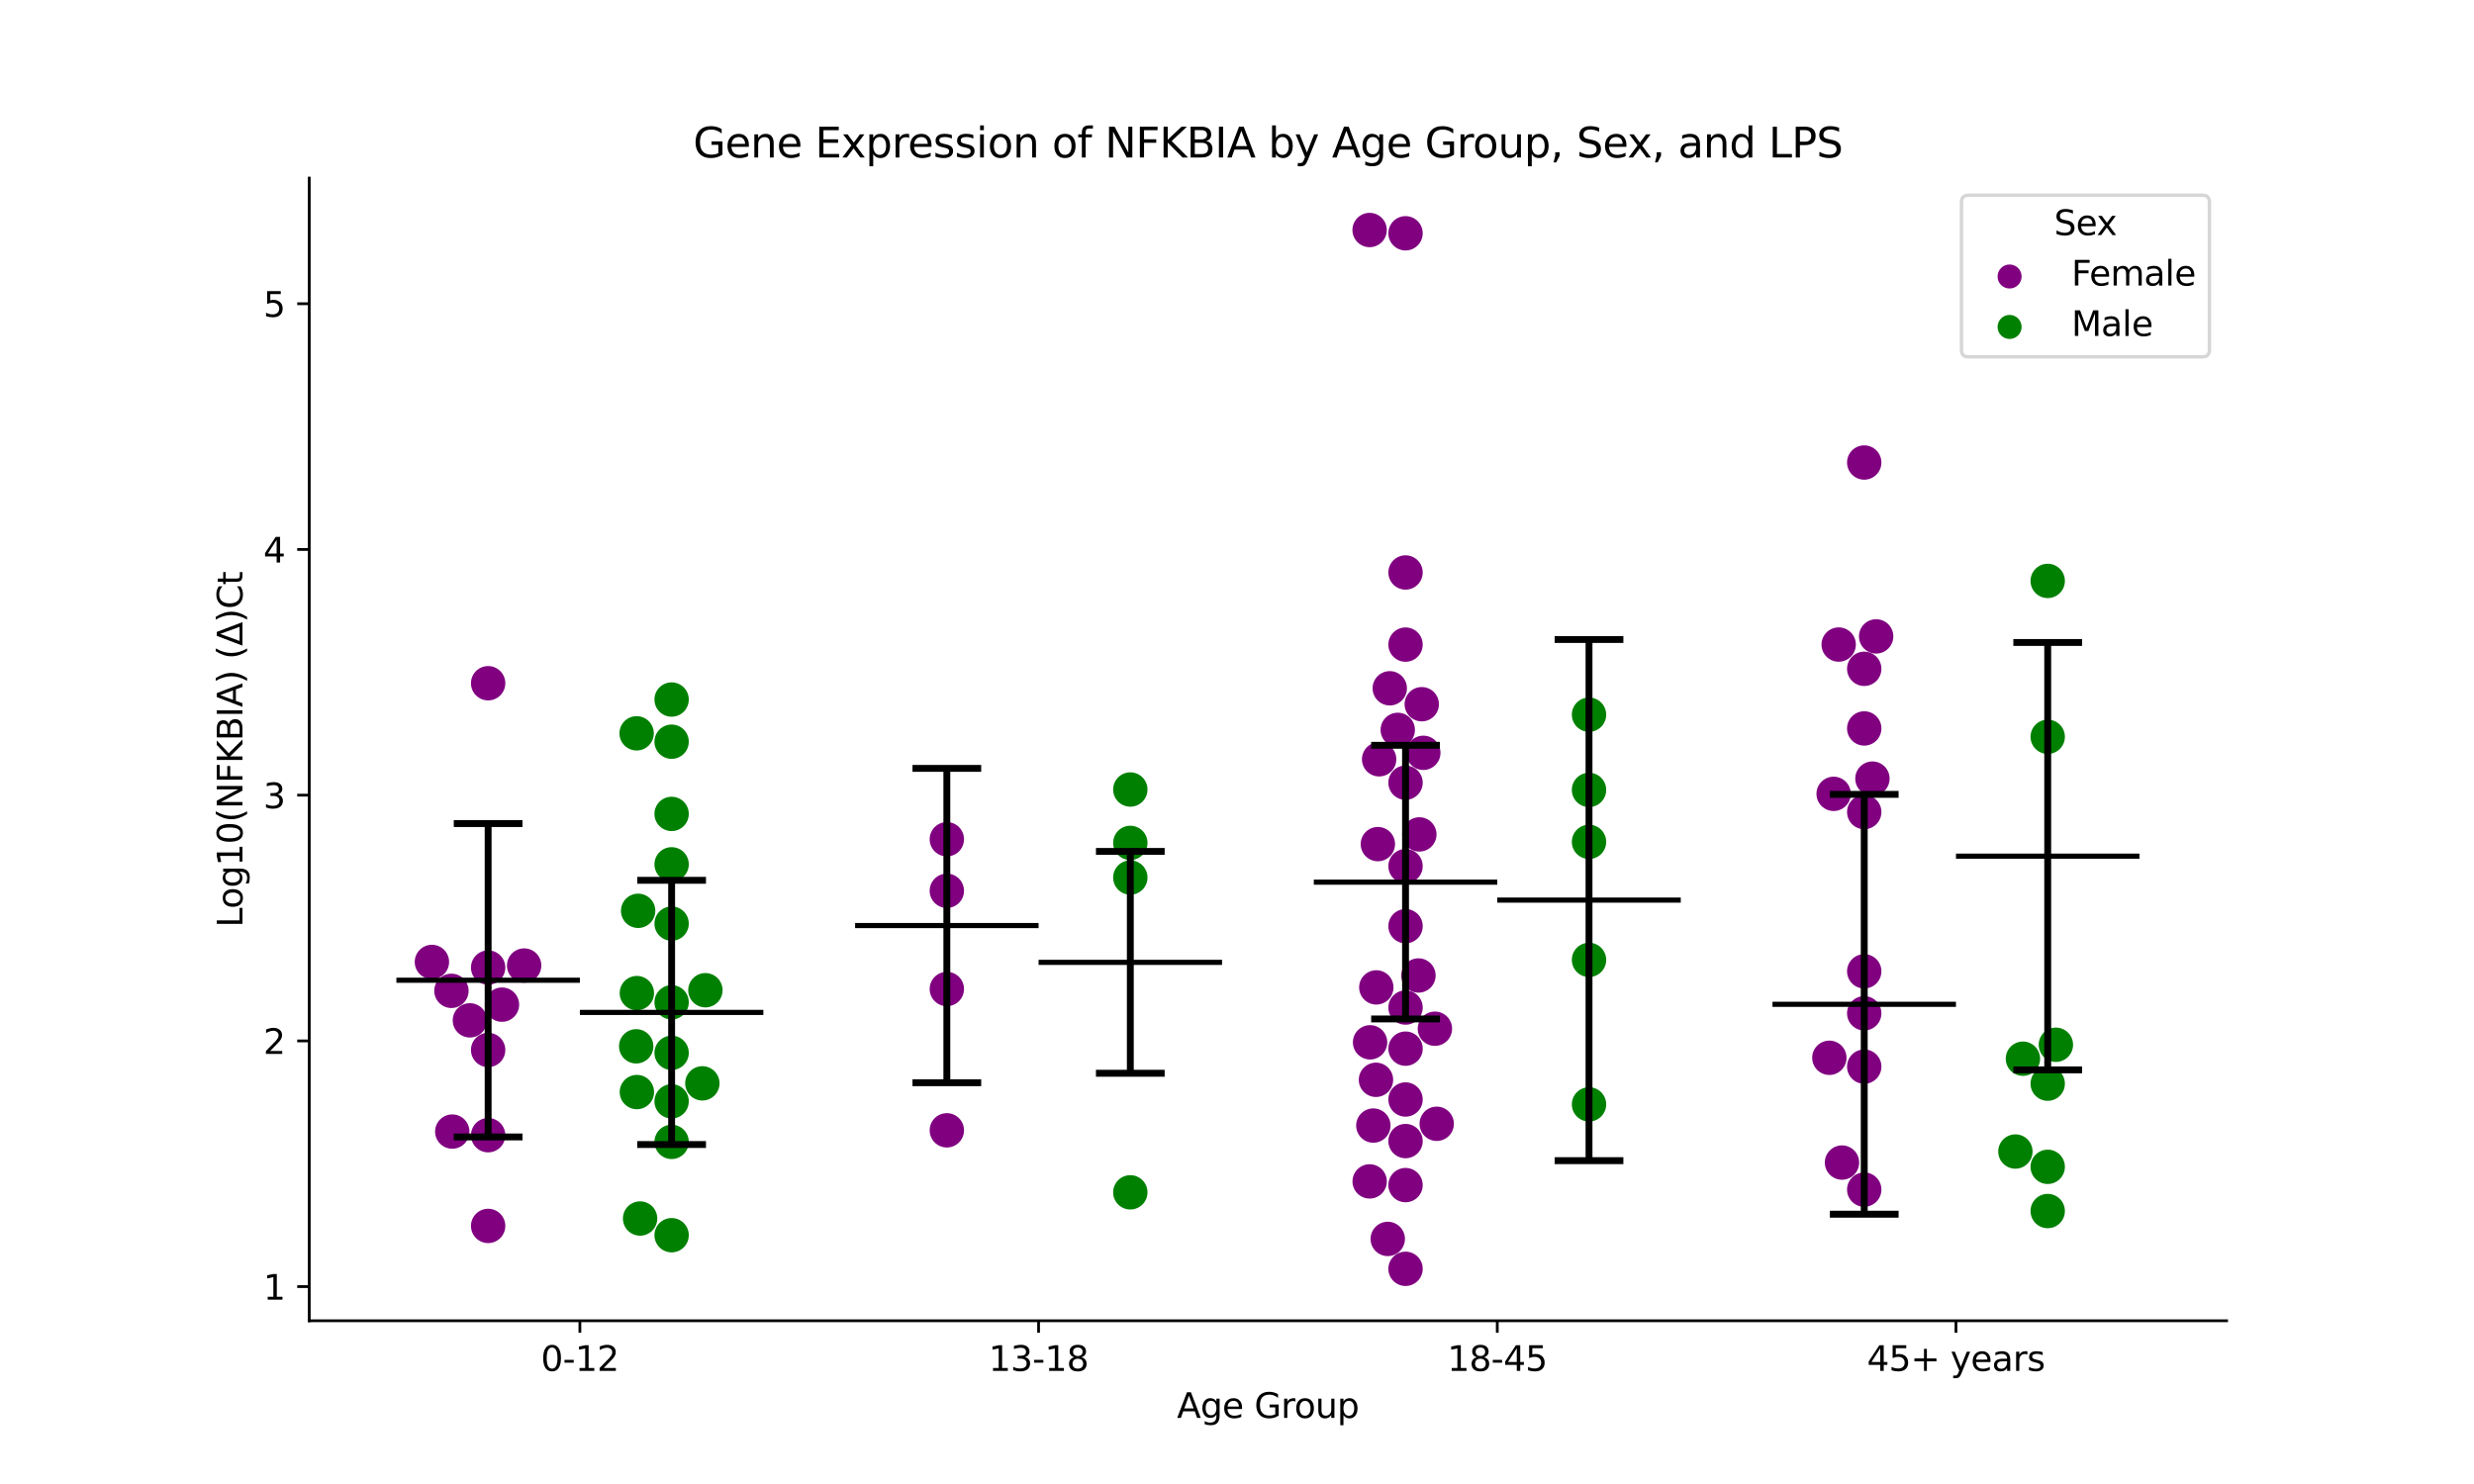 <?xml version="1.0" encoding="utf-8" standalone="no"?>
<!DOCTYPE svg PUBLIC "-//W3C//DTD SVG 1.1//EN"
  "http://www.w3.org/Graphics/SVG/1.1/DTD/svg11.dtd">
<svg xmlns:xlink="http://www.w3.org/1999/xlink" width="720pt" height="432pt" viewBox="0 0 720 432" xmlns="http://www.w3.org/2000/svg" version="1.1">
 <defs>
  <style type="text/css">*{stroke-linejoin: round; stroke-linecap: butt}</style>
 </defs>
 <g id="figure_1">
  <g id="patch_1">
   <path d="M 0 432 
L 720 432 
L 720 0 
L 0 0 
z
" style="fill: #ffffff"/>
  </g>
  <g id="axes_1">
   <g id="patch_2">
    <path d="M 90 384.48 
L 648 384.48 
L 648 51.84 
L 90 51.84 
z
" style="fill: #ffffff"/>
   </g>
   <g id="PathCollection_1">
    <defs>
     <path id="C0_0_9cc55d4602" d="M 0 5 
C 1.326 5 2.598 4.473 3.536 3.536 
C 4.473 2.598 5 1.326 5 -0 
C 5 -1.326 4.473 -2.598 3.536 -3.536 
C 2.598 -4.473 1.326 -5 0 -5 
C -1.326 -5 -2.598 -4.473 -3.536 -3.536 
C -4.473 -2.598 -5 -1.326 -5 0 
C -5 1.326 -4.473 2.598 -3.536 3.536 
C -2.598 4.473 -1.326 5 0 5 
z
"/>
    </defs>
    <g clip-path="url(#pd274b80e12)">
     <use xlink:href="#C0_0_9cc55d4602" x="136.75" y="297.03" style="fill: #800080"/>
    </g>
    <g clip-path="url(#pd274b80e12)">
     <use xlink:href="#C0_0_9cc55d4602" x="142.062" y="330.464" style="fill: #800080"/>
    </g>
    <g clip-path="url(#pd274b80e12)">
     <use xlink:href="#C0_0_9cc55d4602" x="146.089" y="292.459" style="fill: #800080"/>
    </g>
    <g clip-path="url(#pd274b80e12)">
     <use xlink:href="#C0_0_9cc55d4602" x="131.376" y="288.439" style="fill: #800080"/>
    </g>
    <g clip-path="url(#pd274b80e12)">
     <use xlink:href="#C0_0_9cc55d4602" x="125.698" y="280.027" style="fill: #800080"/>
    </g>
    <g clip-path="url(#pd274b80e12)">
     <use xlink:href="#C0_0_9cc55d4602" x="131.621" y="329.41" style="fill: #800080"/>
    </g>
    <g clip-path="url(#pd274b80e12)">
     <use xlink:href="#C0_0_9cc55d4602" x="142.062" y="281.659" style="fill: #800080"/>
    </g>
    <g clip-path="url(#pd274b80e12)">
     <use xlink:href="#C0_0_9cc55d4602" x="142.062" y="305.655" style="fill: #800080"/>
    </g>
    <g clip-path="url(#pd274b80e12)">
     <use xlink:href="#C0_0_9cc55d4602" x="142.062" y="198.893" style="fill: #800080"/>
    </g>
    <g clip-path="url(#pd274b80e12)">
     <use xlink:href="#C0_0_9cc55d4602" x="142.062" y="356.875" style="fill: #800080"/>
    </g>
    <g clip-path="url(#pd274b80e12)">
     <use xlink:href="#C0_0_9cc55d4602" x="152.544" y="281.073" style="fill: #800080"/>
    </g>
   </g>
   <g id="PathCollection_2">
    <defs>
     <path id="C1_0_34de6ee653" d="M 0 5 
C 1.326 5 2.598 4.473 3.536 3.536 
C 4.473 2.598 5 1.326 5 -0 
C 5 -1.326 4.473 -2.598 3.536 -3.536 
C 2.598 -4.473 1.326 -5 0 -5 
C -1.326 -5 -2.598 -4.473 -3.536 -3.536 
C -4.473 -2.598 -5 -1.326 -5 0 
C -5 1.326 -4.473 2.598 -3.536 3.536 
C -2.598 4.473 -1.326 5 0 5 
z
"/>
    </defs>
    <g clip-path="url(#pd274b80e12)">
     <use xlink:href="#C1_0_34de6ee653" x="186.283" y="354.716" style="fill: #008000"/>
    </g>
    <g clip-path="url(#pd274b80e12)">
     <use xlink:href="#C1_0_34de6ee653" x="204.404" y="315.367" style="fill: #008000"/>
    </g>
    <g clip-path="url(#pd274b80e12)">
     <use xlink:href="#C1_0_34de6ee653" x="185.35" y="317.903" style="fill: #008000"/>
    </g>
    <g clip-path="url(#pd274b80e12)">
     <use xlink:href="#C1_0_34de6ee653" x="185.276" y="213.475" style="fill: #008000"/>
    </g>
    <g clip-path="url(#pd274b80e12)">
     <use xlink:href="#C1_0_34de6ee653" x="195.459" y="359.575" style="fill: #008000"/>
    </g>
    <g clip-path="url(#pd274b80e12)">
     <use xlink:href="#C1_0_34de6ee653" x="195.459" y="306.485" style="fill: #008000"/>
    </g>
    <g clip-path="url(#pd274b80e12)">
     <use xlink:href="#C1_0_34de6ee653" x="195.459" y="320.604" style="fill: #008000"/>
    </g>
    <g clip-path="url(#pd274b80e12)">
     <use xlink:href="#C1_0_34de6ee653" x="195.459" y="215.913" style="fill: #008000"/>
    </g>
    <g clip-path="url(#pd274b80e12)">
     <use xlink:href="#C1_0_34de6ee653" x="185.715" y="265.142" style="fill: #008000"/>
    </g>
    <g clip-path="url(#pd274b80e12)">
     <use xlink:href="#C1_0_34de6ee653" x="185.343" y="289.096" style="fill: #008000"/>
    </g>
    <g clip-path="url(#pd274b80e12)">
     <use xlink:href="#C1_0_34de6ee653" x="195.459" y="291.774" style="fill: #008000"/>
    </g>
    <g clip-path="url(#pd274b80e12)">
     <use xlink:href="#C1_0_34de6ee653" x="185.149" y="304.59" style="fill: #008000"/>
    </g>
    <g clip-path="url(#pd274b80e12)">
     <use xlink:href="#C1_0_34de6ee653" x="195.459" y="251.612" style="fill: #008000"/>
    </g>
    <g clip-path="url(#pd274b80e12)">
     <use xlink:href="#C1_0_34de6ee653" x="195.459" y="203.639" style="fill: #008000"/>
    </g>
    <g clip-path="url(#pd274b80e12)">
     <use xlink:href="#C1_0_34de6ee653" x="195.459" y="268.867" style="fill: #008000"/>
    </g>
    <g clip-path="url(#pd274b80e12)">
     <use xlink:href="#C1_0_34de6ee653" x="195.459" y="332.406" style="fill: #008000"/>
    </g>
    <g clip-path="url(#pd274b80e12)">
     <use xlink:href="#C1_0_34de6ee653" x="195.459" y="236.932" style="fill: #008000"/>
    </g>
    <g clip-path="url(#pd274b80e12)">
     <use xlink:href="#C1_0_34de6ee653" x="205.289" y="288.26" style="fill: #008000"/>
    </g>
   </g>
   <g id="PathCollection_3">
    <defs>
     <path id="C2_0_628a6bb130" d="M 0 5 
C 1.326 5 2.598 4.473 3.536 3.536 
C 4.473 2.598 5 1.326 5 -0 
C 5 -1.326 4.473 -2.598 3.536 -3.536 
C 2.598 -4.473 1.326 -5 0 -5 
C -1.326 -5 -2.598 -4.473 -3.536 -3.536 
C -4.473 -2.598 -5 -1.326 -5 0 
C -5 1.326 -4.473 2.598 -3.536 3.536 
C -2.598 4.473 -1.326 5 0 5 
z
"/>
    </defs>
    <g clip-path="url(#pd274b80e12)">
     <use xlink:href="#C2_0_628a6bb130" x="275.555" y="259.314" style="fill: #800080"/>
    </g>
    <g clip-path="url(#pd274b80e12)">
     <use xlink:href="#C2_0_628a6bb130" x="275.555" y="329.045" style="fill: #800080"/>
    </g>
    <g clip-path="url(#pd274b80e12)">
     <use xlink:href="#C2_0_628a6bb130" x="275.555" y="244.307" style="fill: #800080"/>
    </g>
    <g clip-path="url(#pd274b80e12)">
     <use xlink:href="#C2_0_628a6bb130" x="275.555" y="287.907" style="fill: #800080"/>
    </g>
   </g>
   <g id="PathCollection_4">
    <defs>
     <path id="C3_0_1b837ba3eb" d="M 0 5 
C 1.326 5 2.598 4.473 3.536 3.536 
C 4.473 2.598 5 1.326 5 -0 
C 5 -1.326 4.473 -2.598 3.536 -3.536 
C 2.598 -4.473 1.326 -5 0 -5 
C -1.326 -5 -2.598 -4.473 -3.536 -3.536 
C -4.473 -2.598 -5 -1.326 -5 0 
C -5 1.326 -4.473 2.598 -3.536 3.536 
C -2.598 4.473 -1.326 5 0 5 
z
"/>
    </defs>
    <g clip-path="url(#pd274b80e12)">
     <use xlink:href="#C3_0_1b837ba3eb" x="328.952" y="229.832" style="fill: #008000"/>
    </g>
    <g clip-path="url(#pd274b80e12)">
     <use xlink:href="#C3_0_1b837ba3eb" x="328.952" y="255.456" style="fill: #008000"/>
    </g>
    <g clip-path="url(#pd274b80e12)">
     <use xlink:href="#C3_0_1b837ba3eb" x="328.952" y="347.093" style="fill: #008000"/>
    </g>
    <g clip-path="url(#pd274b80e12)">
     <use xlink:href="#C3_0_1b837ba3eb" x="328.952" y="245.373" style="fill: #008000"/>
    </g>
   </g>
   <g id="PathCollection_5">
    <defs>
     <path id="C4_0_654b040812" d="M 0 5 
C 1.326 5 2.598 4.473 3.536 3.536 
C 4.473 2.598 5 1.326 5 -0 
C 5 -1.326 4.473 -2.598 3.536 -3.536 
C 2.598 -4.473 1.326 -5 0 -5 
C -1.326 -5 -2.598 -4.473 -3.536 -3.536 
C -4.473 -2.598 -5 -1.326 -5 0 
C -5 1.326 -4.473 2.598 -3.536 3.536 
C -2.598 4.473 -1.326 5 0 5 
z
"/>
    </defs>
    <g clip-path="url(#pd274b80e12)">
     <use xlink:href="#C4_0_654b040812" x="412.809" y="283.968" style="fill: #800080"/>
    </g>
    <g clip-path="url(#pd274b80e12)">
     <use xlink:href="#C4_0_654b040812" x="409.048" y="344.987" style="fill: #800080"/>
    </g>
    <g clip-path="url(#pd274b80e12)">
     <use xlink:href="#C4_0_654b040812" x="409.048" y="332.174" style="fill: #800080"/>
    </g>
    <g clip-path="url(#pd274b80e12)">
     <use xlink:href="#C4_0_654b040812" x="398.609" y="343.912" style="fill: #800080"/>
    </g>
    <g clip-path="url(#pd274b80e12)">
     <use xlink:href="#C4_0_654b040812" x="409.048" y="305.271" style="fill: #800080"/>
    </g>
    <g clip-path="url(#pd274b80e12)">
     <use xlink:href="#C4_0_654b040812" x="409.048" y="320.071" style="fill: #800080"/>
    </g>
    <g clip-path="url(#pd274b80e12)">
     <use xlink:href="#C4_0_654b040812" x="409.048" y="293.304" style="fill: #800080"/>
    </g>
    <g clip-path="url(#pd274b80e12)">
     <use xlink:href="#C4_0_654b040812" x="403.874" y="360.658" style="fill: #800080"/>
    </g>
    <g clip-path="url(#pd274b80e12)">
     <use xlink:href="#C4_0_654b040812" x="418.122" y="327.142" style="fill: #800080"/>
    </g>
    <g clip-path="url(#pd274b80e12)">
     <use xlink:href="#C4_0_654b040812" x="399.679" y="327.66" style="fill: #800080"/>
    </g>
    <g clip-path="url(#pd274b80e12)">
     <use xlink:href="#C4_0_654b040812" x="417.597" y="299.466" style="fill: #800080"/>
    </g>
    <g clip-path="url(#pd274b80e12)">
     <use xlink:href="#C4_0_654b040812" x="409.048" y="369.36" style="fill: #800080"/>
    </g>
    <g clip-path="url(#pd274b80e12)">
     <use xlink:href="#C4_0_654b040812" x="400.445" y="314.338" style="fill: #800080"/>
    </g>
    <g clip-path="url(#pd274b80e12)">
     <use xlink:href="#C4_0_654b040812" x="398.596" y="66.96" style="fill: #800080"/>
    </g>
    <g clip-path="url(#pd274b80e12)">
     <use xlink:href="#C4_0_654b040812" x="409.048" y="269.617" style="fill: #800080"/>
    </g>
    <g clip-path="url(#pd274b80e12)">
     <use xlink:href="#C4_0_654b040812" x="401.364" y="221.032" style="fill: #800080"/>
    </g>
    <g clip-path="url(#pd274b80e12)">
     <use xlink:href="#C4_0_654b040812" x="414.226" y="219.148" style="fill: #800080"/>
    </g>
    <g clip-path="url(#pd274b80e12)">
     <use xlink:href="#C4_0_654b040812" x="409.048" y="166.649" style="fill: #800080"/>
    </g>
    <g clip-path="url(#pd274b80e12)">
     <use xlink:href="#C4_0_654b040812" x="409.048" y="67.912" style="fill: #800080"/>
    </g>
    <g clip-path="url(#pd274b80e12)">
     <use xlink:href="#C4_0_654b040812" x="413.768" y="204.999" style="fill: #800080"/>
    </g>
    <g clip-path="url(#pd274b80e12)">
     <use xlink:href="#C4_0_654b040812" x="409.048" y="187.652" style="fill: #800080"/>
    </g>
    <g clip-path="url(#pd274b80e12)">
     <use xlink:href="#C4_0_654b040812" x="413.066" y="242.902" style="fill: #800080"/>
    </g>
    <g clip-path="url(#pd274b80e12)">
     <use xlink:href="#C4_0_654b040812" x="404.462" y="200.366" style="fill: #800080"/>
    </g>
    <g clip-path="url(#pd274b80e12)">
     <use xlink:href="#C4_0_654b040812" x="409.048" y="252.141" style="fill: #800080"/>
    </g>
    <g clip-path="url(#pd274b80e12)">
     <use xlink:href="#C4_0_654b040812" x="409.048" y="227.847" style="fill: #800080"/>
    </g>
    <g clip-path="url(#pd274b80e12)">
     <use xlink:href="#C4_0_654b040812" x="400.544" y="287.438" style="fill: #800080"/>
    </g>
    <g clip-path="url(#pd274b80e12)">
     <use xlink:href="#C4_0_654b040812" x="400.994" y="245.725" style="fill: #800080"/>
    </g>
    <g clip-path="url(#pd274b80e12)">
     <use xlink:href="#C4_0_654b040812" x="398.728" y="303.425" style="fill: #800080"/>
    </g>
    <g clip-path="url(#pd274b80e12)">
     <use xlink:href="#C4_0_654b040812" x="406.785" y="212.467" style="fill: #800080"/>
    </g>
   </g>
   <g id="PathCollection_6">
    <defs>
     <path id="C5_0_a271368ec2" d="M 0 5 
C 1.326 5 2.598 4.473 3.536 3.536 
C 4.473 2.598 5 1.326 5 -0 
C 5 -1.326 4.473 -2.598 3.536 -3.536 
C 2.598 -4.473 1.326 -5 0 -5 
C -1.326 -5 -2.598 -4.473 -3.536 -3.536 
C -4.473 -2.598 -5 -1.326 -5 0 
C -5 1.326 -4.473 2.598 -3.536 3.536 
C -2.598 4.473 -1.326 5 0 5 
z
"/>
    </defs>
    <g clip-path="url(#pd274b80e12)">
     <use xlink:href="#C5_0_a271368ec2" x="462.445" y="321.487" style="fill: #008000"/>
    </g>
    <g clip-path="url(#pd274b80e12)">
     <use xlink:href="#C5_0_a271368ec2" x="462.445" y="229.947" style="fill: #008000"/>
    </g>
    <g clip-path="url(#pd274b80e12)">
     <use xlink:href="#C5_0_a271368ec2" x="462.445" y="279.429" style="fill: #008000"/>
    </g>
    <g clip-path="url(#pd274b80e12)">
     <use xlink:href="#C5_0_a271368ec2" x="462.445" y="245.069" style="fill: #008000"/>
    </g>
    <g clip-path="url(#pd274b80e12)">
     <use xlink:href="#C5_0_a271368ec2" x="462.445" y="208.045" style="fill: #008000"/>
    </g>
   </g>
   <g id="PathCollection_7">
    <defs>
     <path id="C6_0_1c61dafb0c" d="M 0 5 
C 1.326 5 2.598 4.473 3.536 3.536 
C 4.473 2.598 5 1.326 5 -0 
C 5 -1.326 4.473 -2.598 3.536 -3.536 
C 2.598 -4.473 1.326 -5 0 -5 
C -1.326 -5 -2.598 -4.473 -3.536 -3.536 
C -4.473 -2.598 -5 -1.326 -5 0 
C -5 1.326 -4.473 2.598 -3.536 3.536 
C -2.598 4.473 -1.326 5 0 5 
z
"/>
    </defs>
    <g clip-path="url(#pd274b80e12)">
     <use xlink:href="#C6_0_1c61dafb0c" x="542.541" y="282.758" style="fill: #800080"/>
    </g>
    <g clip-path="url(#pd274b80e12)">
     <use xlink:href="#C6_0_1c61dafb0c" x="544.929" y="226.658" style="fill: #800080"/>
    </g>
    <g clip-path="url(#pd274b80e12)">
     <use xlink:href="#C6_0_1c61dafb0c" x="542.541" y="346.301" style="fill: #800080"/>
    </g>
    <g clip-path="url(#pd274b80e12)">
     <use xlink:href="#C6_0_1c61dafb0c" x="542.541" y="310.502" style="fill: #800080"/>
    </g>
    <g clip-path="url(#pd274b80e12)">
     <use xlink:href="#C6_0_1c61dafb0c" x="542.541" y="212.053" style="fill: #800080"/>
    </g>
    <g clip-path="url(#pd274b80e12)">
     <use xlink:href="#C6_0_1c61dafb0c" x="532.394" y="307.929" style="fill: #800080"/>
    </g>
    <g clip-path="url(#pd274b80e12)">
     <use xlink:href="#C6_0_1c61dafb0c" x="536.069" y="338.427" style="fill: #800080"/>
    </g>
    <g clip-path="url(#pd274b80e12)">
     <use xlink:href="#C6_0_1c61dafb0c" x="542.541" y="236.396" style="fill: #800080"/>
    </g>
    <g clip-path="url(#pd274b80e12)">
     <use xlink:href="#C6_0_1c61dafb0c" x="542.541" y="134.644" style="fill: #800080"/>
    </g>
    <g clip-path="url(#pd274b80e12)">
     <use xlink:href="#C6_0_1c61dafb0c" x="542.541" y="294.974" style="fill: #800080"/>
    </g>
    <g clip-path="url(#pd274b80e12)">
     <use xlink:href="#C6_0_1c61dafb0c" x="546.009" y="185.256" style="fill: #800080"/>
    </g>
    <g clip-path="url(#pd274b80e12)">
     <use xlink:href="#C6_0_1c61dafb0c" x="533.639" y="231.092" style="fill: #800080"/>
    </g>
    <g clip-path="url(#pd274b80e12)">
     <use xlink:href="#C6_0_1c61dafb0c" x="542.541" y="194.695" style="fill: #800080"/>
    </g>
    <g clip-path="url(#pd274b80e12)">
     <use xlink:href="#C6_0_1c61dafb0c" x="535.106" y="187.634" style="fill: #800080"/>
    </g>
   </g>
   <g id="PathCollection_8">
    <defs>
     <path id="C7_0_e9f5be7fe7" d="M 0 5 
C 1.326 5 2.598 4.473 3.536 3.536 
C 4.473 2.598 5 1.326 5 -0 
C 5 -1.326 4.473 -2.598 3.536 -3.536 
C 2.598 -4.473 1.326 -5 0 -5 
C -1.326 -5 -2.598 -4.473 -3.536 -3.536 
C -4.473 -2.598 -5 -1.326 -5 0 
C -5 1.326 -4.473 2.598 -3.536 3.536 
C -2.598 4.473 -1.326 5 0 5 
z
"/>
    </defs>
    <g clip-path="url(#pd274b80e12)">
     <use xlink:href="#C7_0_e9f5be7fe7" x="595.938" y="339.668" style="fill: #008000"/>
    </g>
    <g clip-path="url(#pd274b80e12)">
     <use xlink:href="#C7_0_e9f5be7fe7" x="595.938" y="352.542" style="fill: #008000"/>
    </g>
    <g clip-path="url(#pd274b80e12)">
     <use xlink:href="#C7_0_e9f5be7fe7" x="588.724" y="308.194" style="fill: #008000"/>
    </g>
    <g clip-path="url(#pd274b80e12)">
     <use xlink:href="#C7_0_e9f5be7fe7" x="595.938" y="315.46" style="fill: #008000"/>
    </g>
    <g clip-path="url(#pd274b80e12)">
     <use xlink:href="#C7_0_e9f5be7fe7" x="598.32" y="304.136" style="fill: #008000"/>
    </g>
    <g clip-path="url(#pd274b80e12)">
     <use xlink:href="#C7_0_e9f5be7fe7" x="586.535" y="335.217" style="fill: #008000"/>
    </g>
    <g clip-path="url(#pd274b80e12)">
     <use xlink:href="#C7_0_e9f5be7fe7" x="595.938" y="169.111" style="fill: #008000"/>
    </g>
    <g clip-path="url(#pd274b80e12)">
     <use xlink:href="#C7_0_e9f5be7fe7" x="595.938" y="214.485" style="fill: #008000"/>
    </g>
   </g>
   <g id="PathCollection_9"/>
   <g id="PathCollection_10"/>
   <g id="matplotlib.axis_1">
    <g id="xtick_1">
     <g id="line2d_1">
      <defs>
       <path id="ma76c5dedf2" d="M 0 0 
L 0 3.5 
" style="stroke: #000000; stroke-width: 0.8"/>
      </defs>
      <g>
       <use xlink:href="#ma76c5dedf2" x="168.761" y="384.48" style="stroke: #000000; stroke-width: 0.8"/>
      </g>
     </g>
     <g id="text_1">
      <!-- 0-12 -->
      <g transform="translate(157.413 399.078) scale(0.1 -0.1)">
       <defs>
        <path id="DejaVuSans-30" d="M 2034 4250 
Q 1547 4250 1301 3770 
Q 1056 3291 1056 2328 
Q 1056 1369 1301 889 
Q 1547 409 2034 409 
Q 2525 409 2770 889 
Q 3016 1369 3016 2328 
Q 3016 3291 2770 3770 
Q 2525 4250 2034 4250 
z
M 2034 4750 
Q 2819 4750 3233 4129 
Q 3647 3509 3647 2328 
Q 3647 1150 3233 529 
Q 2819 -91 2034 -91 
Q 1250 -91 836 529 
Q 422 1150 422 2328 
Q 422 3509 836 4129 
Q 1250 4750 2034 4750 
z
" transform="scale(0.016)"/>
        <path id="DejaVuSans-2d" d="M 313 2009 
L 1997 2009 
L 1997 1497 
L 313 1497 
L 313 2009 
z
" transform="scale(0.016)"/>
        <path id="DejaVuSans-31" d="M 794 531 
L 1825 531 
L 1825 4091 
L 703 3866 
L 703 4441 
L 1819 4666 
L 2450 4666 
L 2450 531 
L 3481 531 
L 3481 0 
L 794 0 
L 794 531 
z
" transform="scale(0.016)"/>
        <path id="DejaVuSans-32" d="M 1228 531 
L 3431 531 
L 3431 0 
L 469 0 
L 469 531 
Q 828 903 1448 1529 
Q 2069 2156 2228 2338 
Q 2531 2678 2651 2914 
Q 2772 3150 2772 3378 
Q 2772 3750 2511 3984 
Q 2250 4219 1831 4219 
Q 1534 4219 1204 4116 
Q 875 4013 500 3803 
L 500 4441 
Q 881 4594 1212 4672 
Q 1544 4750 1819 4750 
Q 2544 4750 2975 4387 
Q 3406 4025 3406 3419 
Q 3406 3131 3298 2873 
Q 3191 2616 2906 2266 
Q 2828 2175 2409 1742 
Q 1991 1309 1228 531 
z
" transform="scale(0.016)"/>
       </defs>
       <use xlink:href="#DejaVuSans-30"/>
       <use xlink:href="#DejaVuSans-2d" x="63.623"/>
       <use xlink:href="#DejaVuSans-31" x="99.707"/>
       <use xlink:href="#DejaVuSans-32" x="163.33"/>
      </g>
     </g>
    </g>
    <g id="xtick_2">
     <g id="line2d_2">
      <g>
       <use xlink:href="#ma76c5dedf2" x="302.254" y="384.48" style="stroke: #000000; stroke-width: 0.8"/>
      </g>
     </g>
     <g id="text_2">
      <!-- 13-18 -->
      <g transform="translate(287.725 399.078) scale(0.1 -0.1)">
       <defs>
        <path id="DejaVuSans-33" d="M 2597 2516 
Q 3050 2419 3304 2112 
Q 3559 1806 3559 1356 
Q 3559 666 3084 287 
Q 2609 -91 1734 -91 
Q 1441 -91 1130 -33 
Q 819 25 488 141 
L 488 750 
Q 750 597 1062 519 
Q 1375 441 1716 441 
Q 2309 441 2620 675 
Q 2931 909 2931 1356 
Q 2931 1769 2642 2001 
Q 2353 2234 1838 2234 
L 1294 2234 
L 1294 2753 
L 1863 2753 
Q 2328 2753 2575 2939 
Q 2822 3125 2822 3475 
Q 2822 3834 2567 4026 
Q 2313 4219 1838 4219 
Q 1578 4219 1281 4162 
Q 984 4106 628 3988 
L 628 4550 
Q 988 4650 1302 4700 
Q 1616 4750 1894 4750 
Q 2613 4750 3031 4423 
Q 3450 4097 3450 3541 
Q 3450 3153 3228 2886 
Q 3006 2619 2597 2516 
z
" transform="scale(0.016)"/>
        <path id="DejaVuSans-38" d="M 2034 2216 
Q 1584 2216 1326 1975 
Q 1069 1734 1069 1313 
Q 1069 891 1326 650 
Q 1584 409 2034 409 
Q 2484 409 2743 651 
Q 3003 894 3003 1313 
Q 3003 1734 2745 1975 
Q 2488 2216 2034 2216 
z
M 1403 2484 
Q 997 2584 770 2862 
Q 544 3141 544 3541 
Q 544 4100 942 4425 
Q 1341 4750 2034 4750 
Q 2731 4750 3128 4425 
Q 3525 4100 3525 3541 
Q 3525 3141 3298 2862 
Q 3072 2584 2669 2484 
Q 3125 2378 3379 2068 
Q 3634 1759 3634 1313 
Q 3634 634 3220 271 
Q 2806 -91 2034 -91 
Q 1263 -91 848 271 
Q 434 634 434 1313 
Q 434 1759 690 2068 
Q 947 2378 1403 2484 
z
M 1172 3481 
Q 1172 3119 1398 2916 
Q 1625 2713 2034 2713 
Q 2441 2713 2670 2916 
Q 2900 3119 2900 3481 
Q 2900 3844 2670 4047 
Q 2441 4250 2034 4250 
Q 1625 4250 1398 4047 
Q 1172 3844 1172 3481 
z
" transform="scale(0.016)"/>
       </defs>
       <use xlink:href="#DejaVuSans-31"/>
       <use xlink:href="#DejaVuSans-33" x="63.623"/>
       <use xlink:href="#DejaVuSans-2d" x="127.246"/>
       <use xlink:href="#DejaVuSans-31" x="163.33"/>
       <use xlink:href="#DejaVuSans-38" x="226.953"/>
      </g>
     </g>
    </g>
    <g id="xtick_3">
     <g id="line2d_3">
      <g>
       <use xlink:href="#ma76c5dedf2" x="435.746" y="384.48" style="stroke: #000000; stroke-width: 0.8"/>
      </g>
     </g>
     <g id="text_3">
      <!-- 18-45 -->
      <g transform="translate(421.218 399.078) scale(0.1 -0.1)">
       <defs>
        <path id="DejaVuSans-34" d="M 2419 4116 
L 825 1625 
L 2419 1625 
L 2419 4116 
z
M 2253 4666 
L 3047 4666 
L 3047 1625 
L 3713 1625 
L 3713 1100 
L 3047 1100 
L 3047 0 
L 2419 0 
L 2419 1100 
L 313 1100 
L 313 1709 
L 2253 4666 
z
" transform="scale(0.016)"/>
        <path id="DejaVuSans-35" d="M 691 4666 
L 3169 4666 
L 3169 4134 
L 1269 4134 
L 1269 2991 
Q 1406 3038 1543 3061 
Q 1681 3084 1819 3084 
Q 2600 3084 3056 2656 
Q 3513 2228 3513 1497 
Q 3513 744 3044 326 
Q 2575 -91 1722 -91 
Q 1428 -91 1123 -41 
Q 819 9 494 109 
L 494 744 
Q 775 591 1075 516 
Q 1375 441 1709 441 
Q 2250 441 2565 725 
Q 2881 1009 2881 1497 
Q 2881 1984 2565 2268 
Q 2250 2553 1709 2553 
Q 1456 2553 1204 2497 
Q 953 2441 691 2322 
L 691 4666 
z
" transform="scale(0.016)"/>
       </defs>
       <use xlink:href="#DejaVuSans-31"/>
       <use xlink:href="#DejaVuSans-38" x="63.623"/>
       <use xlink:href="#DejaVuSans-2d" x="127.246"/>
       <use xlink:href="#DejaVuSans-34" x="163.33"/>
       <use xlink:href="#DejaVuSans-35" x="226.953"/>
      </g>
     </g>
    </g>
    <g id="xtick_4">
     <g id="line2d_4">
      <g>
       <use xlink:href="#ma76c5dedf2" x="569.239" y="384.48" style="stroke: #000000; stroke-width: 0.8"/>
      </g>
     </g>
     <g id="text_4">
      <!-- 45+ years -->
      <g transform="translate(543.338 399.078) scale(0.1 -0.1)">
       <defs>
        <path id="DejaVuSans-2b" d="M 2944 4013 
L 2944 2272 
L 4684 2272 
L 4684 1741 
L 2944 1741 
L 2944 0 
L 2419 0 
L 2419 1741 
L 678 1741 
L 678 2272 
L 2419 2272 
L 2419 4013 
L 2944 4013 
z
" transform="scale(0.016)"/>
        <path id="DejaVuSans-20" transform="scale(0.016)"/>
        <path id="DejaVuSans-79" d="M 2059 -325 
Q 1816 -950 1584 -1140 
Q 1353 -1331 966 -1331 
L 506 -1331 
L 506 -850 
L 844 -850 
Q 1081 -850 1212 -737 
Q 1344 -625 1503 -206 
L 1606 56 
L 191 3500 
L 800 3500 
L 1894 763 
L 2988 3500 
L 3597 3500 
L 2059 -325 
z
" transform="scale(0.016)"/>
        <path id="DejaVuSans-65" d="M 3597 1894 
L 3597 1613 
L 953 1613 
Q 991 1019 1311 708 
Q 1631 397 2203 397 
Q 2534 397 2845 478 
Q 3156 559 3463 722 
L 3463 178 
Q 3153 47 2828 -22 
Q 2503 -91 2169 -91 
Q 1331 -91 842 396 
Q 353 884 353 1716 
Q 353 2575 817 3079 
Q 1281 3584 2069 3584 
Q 2775 3584 3186 3129 
Q 3597 2675 3597 1894 
z
M 3022 2063 
Q 3016 2534 2758 2815 
Q 2500 3097 2075 3097 
Q 1594 3097 1305 2825 
Q 1016 2553 972 2059 
L 3022 2063 
z
" transform="scale(0.016)"/>
        <path id="DejaVuSans-61" d="M 2194 1759 
Q 1497 1759 1228 1600 
Q 959 1441 959 1056 
Q 959 750 1161 570 
Q 1363 391 1709 391 
Q 2188 391 2477 730 
Q 2766 1069 2766 1631 
L 2766 1759 
L 2194 1759 
z
M 3341 1997 
L 3341 0 
L 2766 0 
L 2766 531 
Q 2569 213 2275 61 
Q 1981 -91 1556 -91 
Q 1019 -91 701 211 
Q 384 513 384 1019 
Q 384 1609 779 1909 
Q 1175 2209 1959 2209 
L 2766 2209 
L 2766 2266 
Q 2766 2663 2505 2880 
Q 2244 3097 1772 3097 
Q 1472 3097 1187 3025 
Q 903 2953 641 2809 
L 641 3341 
Q 956 3463 1253 3523 
Q 1550 3584 1831 3584 
Q 2591 3584 2966 3190 
Q 3341 2797 3341 1997 
z
" transform="scale(0.016)"/>
        <path id="DejaVuSans-72" d="M 2631 2963 
Q 2534 3019 2420 3045 
Q 2306 3072 2169 3072 
Q 1681 3072 1420 2755 
Q 1159 2438 1159 1844 
L 1159 0 
L 581 0 
L 581 3500 
L 1159 3500 
L 1159 2956 
Q 1341 3275 1631 3429 
Q 1922 3584 2338 3584 
Q 2397 3584 2469 3576 
Q 2541 3569 2628 3553 
L 2631 2963 
z
" transform="scale(0.016)"/>
        <path id="DejaVuSans-73" d="M 2834 3397 
L 2834 2853 
Q 2591 2978 2328 3040 
Q 2066 3103 1784 3103 
Q 1356 3103 1142 2972 
Q 928 2841 928 2578 
Q 928 2378 1081 2264 
Q 1234 2150 1697 2047 
L 1894 2003 
Q 2506 1872 2764 1633 
Q 3022 1394 3022 966 
Q 3022 478 2636 193 
Q 2250 -91 1575 -91 
Q 1294 -91 989 -36 
Q 684 19 347 128 
L 347 722 
Q 666 556 975 473 
Q 1284 391 1588 391 
Q 1994 391 2212 530 
Q 2431 669 2431 922 
Q 2431 1156 2273 1281 
Q 2116 1406 1581 1522 
L 1381 1569 
Q 847 1681 609 1914 
Q 372 2147 372 2553 
Q 372 3047 722 3315 
Q 1072 3584 1716 3584 
Q 2034 3584 2315 3537 
Q 2597 3491 2834 3397 
z
" transform="scale(0.016)"/>
       </defs>
       <use xlink:href="#DejaVuSans-34"/>
       <use xlink:href="#DejaVuSans-35" x="63.623"/>
       <use xlink:href="#DejaVuSans-2b" x="127.246"/>
       <use xlink:href="#DejaVuSans-20" x="211.035"/>
       <use xlink:href="#DejaVuSans-79" x="242.822"/>
       <use xlink:href="#DejaVuSans-65" x="302.002"/>
       <use xlink:href="#DejaVuSans-61" x="363.525"/>
       <use xlink:href="#DejaVuSans-72" x="424.805"/>
       <use xlink:href="#DejaVuSans-73" x="465.918"/>
      </g>
     </g>
    </g>
    <g id="text_5">
     <!-- Age Group -->
     <g transform="translate(342.52 412.757) scale(0.1 -0.1)">
      <defs>
       <path id="DejaVuSans-41" d="M 2188 4044 
L 1331 1722 
L 3047 1722 
L 2188 4044 
z
M 1831 4666 
L 2547 4666 
L 4325 0 
L 3669 0 
L 3244 1197 
L 1141 1197 
L 716 0 
L 50 0 
L 1831 4666 
z
" transform="scale(0.016)"/>
       <path id="DejaVuSans-67" d="M 2906 1791 
Q 2906 2416 2648 2759 
Q 2391 3103 1925 3103 
Q 1463 3103 1205 2759 
Q 947 2416 947 1791 
Q 947 1169 1205 825 
Q 1463 481 1925 481 
Q 2391 481 2648 825 
Q 2906 1169 2906 1791 
z
M 3481 434 
Q 3481 -459 3084 -895 
Q 2688 -1331 1869 -1331 
Q 1566 -1331 1297 -1286 
Q 1028 -1241 775 -1147 
L 775 -588 
Q 1028 -725 1275 -790 
Q 1522 -856 1778 -856 
Q 2344 -856 2625 -561 
Q 2906 -266 2906 331 
L 2906 616 
Q 2728 306 2450 153 
Q 2172 0 1784 0 
Q 1141 0 747 490 
Q 353 981 353 1791 
Q 353 2603 747 3093 
Q 1141 3584 1784 3584 
Q 2172 3584 2450 3431 
Q 2728 3278 2906 2969 
L 2906 3500 
L 3481 3500 
L 3481 434 
z
" transform="scale(0.016)"/>
       <path id="DejaVuSans-47" d="M 3809 666 
L 3809 1919 
L 2778 1919 
L 2778 2438 
L 4434 2438 
L 4434 434 
Q 4069 175 3628 42 
Q 3188 -91 2688 -91 
Q 1594 -91 976 548 
Q 359 1188 359 2328 
Q 359 3472 976 4111 
Q 1594 4750 2688 4750 
Q 3144 4750 3555 4637 
Q 3966 4525 4313 4306 
L 4313 3634 
Q 3963 3931 3569 4081 
Q 3175 4231 2741 4231 
Q 1884 4231 1454 3753 
Q 1025 3275 1025 2328 
Q 1025 1384 1454 906 
Q 1884 428 2741 428 
Q 3075 428 3337 486 
Q 3600 544 3809 666 
z
" transform="scale(0.016)"/>
       <path id="DejaVuSans-6f" d="M 1959 3097 
Q 1497 3097 1228 2736 
Q 959 2375 959 1747 
Q 959 1119 1226 758 
Q 1494 397 1959 397 
Q 2419 397 2687 759 
Q 2956 1122 2956 1747 
Q 2956 2369 2687 2733 
Q 2419 3097 1959 3097 
z
M 1959 3584 
Q 2709 3584 3137 3096 
Q 3566 2609 3566 1747 
Q 3566 888 3137 398 
Q 2709 -91 1959 -91 
Q 1206 -91 779 398 
Q 353 888 353 1747 
Q 353 2609 779 3096 
Q 1206 3584 1959 3584 
z
" transform="scale(0.016)"/>
       <path id="DejaVuSans-75" d="M 544 1381 
L 544 3500 
L 1119 3500 
L 1119 1403 
Q 1119 906 1312 657 
Q 1506 409 1894 409 
Q 2359 409 2629 706 
Q 2900 1003 2900 1516 
L 2900 3500 
L 3475 3500 
L 3475 0 
L 2900 0 
L 2900 538 
Q 2691 219 2414 64 
Q 2138 -91 1772 -91 
Q 1169 -91 856 284 
Q 544 659 544 1381 
z
M 1991 3584 
L 1991 3584 
z
" transform="scale(0.016)"/>
       <path id="DejaVuSans-70" d="M 1159 525 
L 1159 -1331 
L 581 -1331 
L 581 3500 
L 1159 3500 
L 1159 2969 
Q 1341 3281 1617 3432 
Q 1894 3584 2278 3584 
Q 2916 3584 3314 3078 
Q 3713 2572 3713 1747 
Q 3713 922 3314 415 
Q 2916 -91 2278 -91 
Q 1894 -91 1617 61 
Q 1341 213 1159 525 
z
M 3116 1747 
Q 3116 2381 2855 2742 
Q 2594 3103 2138 3103 
Q 1681 3103 1420 2742 
Q 1159 2381 1159 1747 
Q 1159 1113 1420 752 
Q 1681 391 2138 391 
Q 2594 391 2855 752 
Q 3116 1113 3116 1747 
z
" transform="scale(0.016)"/>
      </defs>
      <use xlink:href="#DejaVuSans-41"/>
      <use xlink:href="#DejaVuSans-67" x="68.408"/>
      <use xlink:href="#DejaVuSans-65" x="131.885"/>
      <use xlink:href="#DejaVuSans-20" x="193.408"/>
      <use xlink:href="#DejaVuSans-47" x="225.195"/>
      <use xlink:href="#DejaVuSans-72" x="302.686"/>
      <use xlink:href="#DejaVuSans-6f" x="341.549"/>
      <use xlink:href="#DejaVuSans-75" x="402.73"/>
      <use xlink:href="#DejaVuSans-70" x="466.109"/>
     </g>
    </g>
   </g>
   <g id="matplotlib.axis_2">
    <g id="ytick_1">
     <g id="line2d_5">
      <defs>
       <path id="m319f3eb7b0" d="M 0 0 
L -3.5 0 
" style="stroke: #000000; stroke-width: 0.8"/>
      </defs>
      <g>
       <use xlink:href="#m319f3eb7b0" x="90" y="374.536" style="stroke: #000000; stroke-width: 0.8"/>
      </g>
     </g>
     <g id="text_6">
      <!-- 1 -->
      <g transform="translate(76.638 378.335) scale(0.1 -0.1)">
       <use xlink:href="#DejaVuSans-31"/>
      </g>
     </g>
    </g>
    <g id="ytick_2">
     <g id="line2d_6">
      <g>
       <use xlink:href="#m319f3eb7b0" x="90" y="303.007" style="stroke: #000000; stroke-width: 0.8"/>
      </g>
     </g>
     <g id="text_7">
      <!-- 2 -->
      <g transform="translate(76.638 306.806) scale(0.1 -0.1)">
       <use xlink:href="#DejaVuSans-32"/>
      </g>
     </g>
    </g>
    <g id="ytick_3">
     <g id="line2d_7">
      <g>
       <use xlink:href="#m319f3eb7b0" x="90" y="231.478" style="stroke: #000000; stroke-width: 0.8"/>
      </g>
     </g>
     <g id="text_8">
      <!-- 3 -->
      <g transform="translate(76.638 235.278) scale(0.1 -0.1)">
       <use xlink:href="#DejaVuSans-33"/>
      </g>
     </g>
    </g>
    <g id="ytick_4">
     <g id="line2d_8">
      <g>
       <use xlink:href="#m319f3eb7b0" x="90" y="159.95" style="stroke: #000000; stroke-width: 0.8"/>
      </g>
     </g>
     <g id="text_9">
      <!-- 4 -->
      <g transform="translate(76.638 163.749) scale(0.1 -0.1)">
       <use xlink:href="#DejaVuSans-34"/>
      </g>
     </g>
    </g>
    <g id="ytick_5">
     <g id="line2d_9">
      <g>
       <use xlink:href="#m319f3eb7b0" x="90" y="88.421" style="stroke: #000000; stroke-width: 0.8"/>
      </g>
     </g>
     <g id="text_10">
      <!-- 5 -->
      <g transform="translate(76.638 92.22) scale(0.1 -0.1)">
       <use xlink:href="#DejaVuSans-35"/>
      </g>
     </g>
    </g>
    <g id="text_11">
     <!-- Log10(NFKBIA) (Δ)Ct -->
     <g transform="translate(70.558 269.94) rotate(-90) scale(0.1 -0.1)">
      <defs>
       <path id="DejaVuSans-4c" d="M 628 4666 
L 1259 4666 
L 1259 531 
L 3531 531 
L 3531 0 
L 628 0 
L 628 4666 
z
" transform="scale(0.016)"/>
       <path id="DejaVuSans-28" d="M 1984 4856 
Q 1566 4138 1362 3434 
Q 1159 2731 1159 2009 
Q 1159 1288 1364 580 
Q 1569 -128 1984 -844 
L 1484 -844 
Q 1016 -109 783 600 
Q 550 1309 550 2009 
Q 550 2706 781 3412 
Q 1013 4119 1484 4856 
L 1984 4856 
z
" transform="scale(0.016)"/>
       <path id="DejaVuSans-4e" d="M 628 4666 
L 1478 4666 
L 3547 763 
L 3547 4666 
L 4159 4666 
L 4159 0 
L 3309 0 
L 1241 3903 
L 1241 0 
L 628 0 
L 628 4666 
z
" transform="scale(0.016)"/>
       <path id="DejaVuSans-46" d="M 628 4666 
L 3309 4666 
L 3309 4134 
L 1259 4134 
L 1259 2759 
L 3109 2759 
L 3109 2228 
L 1259 2228 
L 1259 0 
L 628 0 
L 628 4666 
z
" transform="scale(0.016)"/>
       <path id="DejaVuSans-4b" d="M 628 4666 
L 1259 4666 
L 1259 2694 
L 3353 4666 
L 4166 4666 
L 1850 2491 
L 4331 0 
L 3500 0 
L 1259 2247 
L 1259 0 
L 628 0 
L 628 4666 
z
" transform="scale(0.016)"/>
       <path id="DejaVuSans-42" d="M 1259 2228 
L 1259 519 
L 2272 519 
Q 2781 519 3026 730 
Q 3272 941 3272 1375 
Q 3272 1813 3026 2020 
Q 2781 2228 2272 2228 
L 1259 2228 
z
M 1259 4147 
L 1259 2741 
L 2194 2741 
Q 2656 2741 2882 2914 
Q 3109 3088 3109 3444 
Q 3109 3797 2882 3972 
Q 2656 4147 2194 4147 
L 1259 4147 
z
M 628 4666 
L 2241 4666 
Q 2963 4666 3353 4366 
Q 3744 4066 3744 3513 
Q 3744 3084 3544 2831 
Q 3344 2578 2956 2516 
Q 3422 2416 3680 2098 
Q 3938 1781 3938 1306 
Q 3938 681 3513 340 
Q 3088 0 2303 0 
L 628 0 
L 628 4666 
z
" transform="scale(0.016)"/>
       <path id="DejaVuSans-49" d="M 628 4666 
L 1259 4666 
L 1259 0 
L 628 0 
L 628 4666 
z
" transform="scale(0.016)"/>
       <path id="DejaVuSans-29" d="M 513 4856 
L 1013 4856 
Q 1481 4119 1714 3412 
Q 1947 2706 1947 2009 
Q 1947 1309 1714 600 
Q 1481 -109 1013 -844 
L 513 -844 
Q 928 -128 1133 580 
Q 1338 1288 1338 2009 
Q 1338 2731 1133 3434 
Q 928 4138 513 4856 
z
" transform="scale(0.016)"/>
       <path id="DejaVuSans-394" d="M 2188 4044 
L 906 525 
L 3472 525 
L 2188 4044 
z
M 50 0 
L 1831 4666 
L 2547 4666 
L 4325 0 
L 50 0 
z
" transform="scale(0.016)"/>
       <path id="DejaVuSans-43" d="M 4122 4306 
L 4122 3641 
Q 3803 3938 3442 4084 
Q 3081 4231 2675 4231 
Q 1875 4231 1450 3742 
Q 1025 3253 1025 2328 
Q 1025 1406 1450 917 
Q 1875 428 2675 428 
Q 3081 428 3442 575 
Q 3803 722 4122 1019 
L 4122 359 
Q 3791 134 3420 21 
Q 3050 -91 2638 -91 
Q 1578 -91 968 557 
Q 359 1206 359 2328 
Q 359 3453 968 4101 
Q 1578 4750 2638 4750 
Q 3056 4750 3426 4639 
Q 3797 4528 4122 4306 
z
" transform="scale(0.016)"/>
       <path id="DejaVuSans-74" d="M 1172 4494 
L 1172 3500 
L 2356 3500 
L 2356 3053 
L 1172 3053 
L 1172 1153 
Q 1172 725 1289 603 
Q 1406 481 1766 481 
L 2356 481 
L 2356 0 
L 1766 0 
Q 1100 0 847 248 
Q 594 497 594 1153 
L 594 3053 
L 172 3053 
L 172 3500 
L 594 3500 
L 594 4494 
L 1172 4494 
z
" transform="scale(0.016)"/>
      </defs>
      <use xlink:href="#DejaVuSans-4c"/>
      <use xlink:href="#DejaVuSans-6f" x="53.963"/>
      <use xlink:href="#DejaVuSans-67" x="115.145"/>
      <use xlink:href="#DejaVuSans-31" x="178.621"/>
      <use xlink:href="#DejaVuSans-30" x="242.244"/>
      <use xlink:href="#DejaVuSans-28" x="305.867"/>
      <use xlink:href="#DejaVuSans-4e" x="344.881"/>
      <use xlink:href="#DejaVuSans-46" x="419.686"/>
      <use xlink:href="#DejaVuSans-4b" x="477.205"/>
      <use xlink:href="#DejaVuSans-42" x="542.781"/>
      <use xlink:href="#DejaVuSans-49" x="611.385"/>
      <use xlink:href="#DejaVuSans-41" x="640.877"/>
      <use xlink:href="#DejaVuSans-29" x="709.285"/>
      <use xlink:href="#DejaVuSans-20" x="748.299"/>
      <use xlink:href="#DejaVuSans-28" x="780.086"/>
      <use xlink:href="#DejaVuSans-394" x="819.1"/>
      <use xlink:href="#DejaVuSans-29" x="887.508"/>
      <use xlink:href="#DejaVuSans-43" x="926.521"/>
      <use xlink:href="#DejaVuSans-74" x="996.346"/>
     </g>
    </g>
   </g>
   <g id="LineCollection_1">
    <path d="M 142.062 330.964 
L 142.062 239.742 
" clip-path="url(#pd274b80e12)" style="fill: none; stroke: #000000; stroke-width: 2"/>
   </g>
   <g id="line2d_10">
    <defs>
     <path id="m2f63206e0a" d="M 10 0 
L -10 -0 
" style="stroke: #000000; stroke-width: 2"/>
    </defs>
    <g clip-path="url(#pd274b80e12)">
     <use xlink:href="#m2f63206e0a" x="142.062" y="330.964" style="stroke: #000000; stroke-width: 2"/>
    </g>
   </g>
   <g id="line2d_11">
    <g clip-path="url(#pd274b80e12)">
     <use xlink:href="#m2f63206e0a" x="142.062" y="239.742" style="stroke: #000000; stroke-width: 2"/>
    </g>
   </g>
   <g id="LineCollection_2">
    <path d="M 115.364 285.353 
L 168.761 285.353 
" clip-path="url(#pd274b80e12)" style="fill: none; stroke: #000000; stroke-width: 1.5"/>
   </g>
   <g id="LineCollection_3">
    <path d="M 195.459 333.184 
L 195.459 256.268 
" clip-path="url(#pd274b80e12)" style="fill: none; stroke: #000000; stroke-width: 2"/>
   </g>
   <g id="line2d_12">
    <g clip-path="url(#pd274b80e12)">
     <use xlink:href="#m2f63206e0a" x="195.459" y="333.184" style="stroke: #000000; stroke-width: 2"/>
    </g>
   </g>
   <g id="line2d_13">
    <g clip-path="url(#pd274b80e12)">
     <use xlink:href="#m2f63206e0a" x="195.459" y="256.268" style="stroke: #000000; stroke-width: 2"/>
    </g>
   </g>
   <g id="LineCollection_4">
    <path d="M 168.761 294.726 
L 222.158 294.726 
" clip-path="url(#pd274b80e12)" style="fill: none; stroke: #000000; stroke-width: 1.5"/>
   </g>
   <g id="LineCollection_5">
    <path d="M 275.555 315.192 
L 275.555 223.685 
" clip-path="url(#pd274b80e12)" style="fill: none; stroke: #000000; stroke-width: 2"/>
   </g>
   <g id="line2d_14">
    <g clip-path="url(#pd274b80e12)">
     <use xlink:href="#m2f63206e0a" x="275.555" y="315.192" style="stroke: #000000; stroke-width: 2"/>
    </g>
   </g>
   <g id="line2d_15">
    <g clip-path="url(#pd274b80e12)">
     <use xlink:href="#m2f63206e0a" x="275.555" y="223.685" style="stroke: #000000; stroke-width: 2"/>
    </g>
   </g>
   <g id="LineCollection_6">
    <path d="M 248.856 269.438 
L 302.254 269.438 
" clip-path="url(#pd274b80e12)" style="fill: none; stroke: #000000; stroke-width: 1.5"/>
   </g>
   <g id="LineCollection_7">
    <path d="M 328.952 312.43 
L 328.952 247.857 
" clip-path="url(#pd274b80e12)" style="fill: none; stroke: #000000; stroke-width: 2"/>
   </g>
   <g id="line2d_16">
    <g clip-path="url(#pd274b80e12)">
     <use xlink:href="#m2f63206e0a" x="328.952" y="312.43" style="stroke: #000000; stroke-width: 2"/>
    </g>
   </g>
   <g id="line2d_17">
    <g clip-path="url(#pd274b80e12)">
     <use xlink:href="#m2f63206e0a" x="328.952" y="247.857" style="stroke: #000000; stroke-width: 2"/>
    </g>
   </g>
   <g id="LineCollection_8">
    <path d="M 302.254 280.143 
L 355.651 280.143 
" clip-path="url(#pd274b80e12)" style="fill: none; stroke: #000000; stroke-width: 1.5"/>
   </g>
   <g id="LineCollection_9">
    <path d="M 409.048 296.626 
L 409.048 216.965 
" clip-path="url(#pd274b80e12)" style="fill: none; stroke: #000000; stroke-width: 2"/>
   </g>
   <g id="line2d_18">
    <g clip-path="url(#pd274b80e12)">
     <use xlink:href="#m2f63206e0a" x="409.048" y="296.626" style="stroke: #000000; stroke-width: 2"/>
    </g>
   </g>
   <g id="line2d_19">
    <g clip-path="url(#pd274b80e12)">
     <use xlink:href="#m2f63206e0a" x="409.048" y="216.965" style="stroke: #000000; stroke-width: 2"/>
    </g>
   </g>
   <g id="LineCollection_10">
    <path d="M 382.349 256.795 
L 435.746 256.795 
" clip-path="url(#pd274b80e12)" style="fill: none; stroke: #000000; stroke-width: 1.5"/>
   </g>
   <g id="LineCollection_11">
    <path d="M 462.445 337.871 
L 462.445 186.17 
" clip-path="url(#pd274b80e12)" style="fill: none; stroke: #000000; stroke-width: 2"/>
   </g>
   <g id="line2d_20">
    <g clip-path="url(#pd274b80e12)">
     <use xlink:href="#m2f63206e0a" x="462.445" y="337.871" style="stroke: #000000; stroke-width: 2"/>
    </g>
   </g>
   <g id="line2d_21">
    <g clip-path="url(#pd274b80e12)">
     <use xlink:href="#m2f63206e0a" x="462.445" y="186.17" style="stroke: #000000; stroke-width: 2"/>
    </g>
   </g>
   <g id="LineCollection_12">
    <path d="M 435.746 262.02 
L 489.144 262.02 
" clip-path="url(#pd274b80e12)" style="fill: none; stroke: #000000; stroke-width: 1.5"/>
   </g>
   <g id="LineCollection_13">
    <path d="M 542.541 353.461 
L 542.541 231.242 
" clip-path="url(#pd274b80e12)" style="fill: none; stroke: #000000; stroke-width: 2"/>
   </g>
   <g id="line2d_22">
    <g clip-path="url(#pd274b80e12)">
     <use xlink:href="#m2f63206e0a" x="542.541" y="353.461" style="stroke: #000000; stroke-width: 2"/>
    </g>
   </g>
   <g id="line2d_23">
    <g clip-path="url(#pd274b80e12)">
     <use xlink:href="#m2f63206e0a" x="542.541" y="231.242" style="stroke: #000000; stroke-width: 2"/>
    </g>
   </g>
   <g id="LineCollection_14">
    <path d="M 515.842 292.351 
L 569.239 292.351 
" clip-path="url(#pd274b80e12)" style="fill: none; stroke: #000000; stroke-width: 1.5"/>
   </g>
   <g id="LineCollection_15">
    <path d="M 595.938 311.442 
L 595.938 187.033 
" clip-path="url(#pd274b80e12)" style="fill: none; stroke: #000000; stroke-width: 2"/>
   </g>
   <g id="line2d_24">
    <g clip-path="url(#pd274b80e12)">
     <use xlink:href="#m2f63206e0a" x="595.938" y="311.442" style="stroke: #000000; stroke-width: 2"/>
    </g>
   </g>
   <g id="line2d_25">
    <g clip-path="url(#pd274b80e12)">
     <use xlink:href="#m2f63206e0a" x="595.938" y="187.033" style="stroke: #000000; stroke-width: 2"/>
    </g>
   </g>
   <g id="LineCollection_16">
    <path d="M 569.239 249.237 
L 622.636 249.237 
" clip-path="url(#pd274b80e12)" style="fill: none; stroke: #000000; stroke-width: 1.5"/>
   </g>
   <g id="patch_3">
    <path d="M 90 384.48 
L 90 51.84 
" style="fill: none; stroke: #000000; stroke-width: 0.8; stroke-linejoin: miter; stroke-linecap: square"/>
   </g>
   <g id="patch_4">
    <path d="M 90 384.48 
L 648 384.48 
" style="fill: none; stroke: #000000; stroke-width: 0.8; stroke-linejoin: miter; stroke-linecap: square"/>
   </g>
   <g id="text_12">
    <!-- Gene Expression of NFKBIA by Age Group, Sex, and LPS -->
    <g transform="translate(201.739 45.84) scale(0.12 -0.12)">
     <defs>
      <path id="DejaVuSans-6e" d="M 3513 2113 
L 3513 0 
L 2938 0 
L 2938 2094 
Q 2938 2591 2744 2837 
Q 2550 3084 2163 3084 
Q 1697 3084 1428 2787 
Q 1159 2491 1159 1978 
L 1159 0 
L 581 0 
L 581 3500 
L 1159 3500 
L 1159 2956 
Q 1366 3272 1645 3428 
Q 1925 3584 2291 3584 
Q 2894 3584 3203 3211 
Q 3513 2838 3513 2113 
z
" transform="scale(0.016)"/>
      <path id="DejaVuSans-45" d="M 628 4666 
L 3578 4666 
L 3578 4134 
L 1259 4134 
L 1259 2753 
L 3481 2753 
L 3481 2222 
L 1259 2222 
L 1259 531 
L 3634 531 
L 3634 0 
L 628 0 
L 628 4666 
z
" transform="scale(0.016)"/>
      <path id="DejaVuSans-78" d="M 3513 3500 
L 2247 1797 
L 3578 0 
L 2900 0 
L 1881 1375 
L 863 0 
L 184 0 
L 1544 1831 
L 300 3500 
L 978 3500 
L 1906 2253 
L 2834 3500 
L 3513 3500 
z
" transform="scale(0.016)"/>
      <path id="DejaVuSans-69" d="M 603 3500 
L 1178 3500 
L 1178 0 
L 603 0 
L 603 3500 
z
M 603 4863 
L 1178 4863 
L 1178 4134 
L 603 4134 
L 603 4863 
z
" transform="scale(0.016)"/>
      <path id="DejaVuSans-66" d="M 2375 4863 
L 2375 4384 
L 1825 4384 
Q 1516 4384 1395 4259 
Q 1275 4134 1275 3809 
L 1275 3500 
L 2222 3500 
L 2222 3053 
L 1275 3053 
L 1275 0 
L 697 0 
L 697 3053 
L 147 3053 
L 147 3500 
L 697 3500 
L 697 3744 
Q 697 4328 969 4595 
Q 1241 4863 1831 4863 
L 2375 4863 
z
" transform="scale(0.016)"/>
      <path id="DejaVuSans-62" d="M 3116 1747 
Q 3116 2381 2855 2742 
Q 2594 3103 2138 3103 
Q 1681 3103 1420 2742 
Q 1159 2381 1159 1747 
Q 1159 1113 1420 752 
Q 1681 391 2138 391 
Q 2594 391 2855 752 
Q 3116 1113 3116 1747 
z
M 1159 2969 
Q 1341 3281 1617 3432 
Q 1894 3584 2278 3584 
Q 2916 3584 3314 3078 
Q 3713 2572 3713 1747 
Q 3713 922 3314 415 
Q 2916 -91 2278 -91 
Q 1894 -91 1617 61 
Q 1341 213 1159 525 
L 1159 0 
L 581 0 
L 581 4863 
L 1159 4863 
L 1159 2969 
z
" transform="scale(0.016)"/>
      <path id="DejaVuSans-2c" d="M 750 794 
L 1409 794 
L 1409 256 
L 897 -744 
L 494 -744 
L 750 256 
L 750 794 
z
" transform="scale(0.016)"/>
      <path id="DejaVuSans-53" d="M 3425 4513 
L 3425 3897 
Q 3066 4069 2747 4153 
Q 2428 4238 2131 4238 
Q 1616 4238 1336 4038 
Q 1056 3838 1056 3469 
Q 1056 3159 1242 3001 
Q 1428 2844 1947 2747 
L 2328 2669 
Q 3034 2534 3370 2195 
Q 3706 1856 3706 1288 
Q 3706 609 3251 259 
Q 2797 -91 1919 -91 
Q 1588 -91 1214 -16 
Q 841 59 441 206 
L 441 856 
Q 825 641 1194 531 
Q 1563 422 1919 422 
Q 2459 422 2753 634 
Q 3047 847 3047 1241 
Q 3047 1584 2836 1778 
Q 2625 1972 2144 2069 
L 1759 2144 
Q 1053 2284 737 2584 
Q 422 2884 422 3419 
Q 422 4038 858 4394 
Q 1294 4750 2059 4750 
Q 2388 4750 2728 4690 
Q 3069 4631 3425 4513 
z
" transform="scale(0.016)"/>
      <path id="DejaVuSans-64" d="M 2906 2969 
L 2906 4863 
L 3481 4863 
L 3481 0 
L 2906 0 
L 2906 525 
Q 2725 213 2448 61 
Q 2172 -91 1784 -91 
Q 1150 -91 751 415 
Q 353 922 353 1747 
Q 353 2572 751 3078 
Q 1150 3584 1784 3584 
Q 2172 3584 2448 3432 
Q 2725 3281 2906 2969 
z
M 947 1747 
Q 947 1113 1208 752 
Q 1469 391 1925 391 
Q 2381 391 2643 752 
Q 2906 1113 2906 1747 
Q 2906 2381 2643 2742 
Q 2381 3103 1925 3103 
Q 1469 3103 1208 2742 
Q 947 2381 947 1747 
z
" transform="scale(0.016)"/>
      <path id="DejaVuSans-50" d="M 1259 4147 
L 1259 2394 
L 2053 2394 
Q 2494 2394 2734 2622 
Q 2975 2850 2975 3272 
Q 2975 3691 2734 3919 
Q 2494 4147 2053 4147 
L 1259 4147 
z
M 628 4666 
L 2053 4666 
Q 2838 4666 3239 4311 
Q 3641 3956 3641 3272 
Q 3641 2581 3239 2228 
Q 2838 1875 2053 1875 
L 1259 1875 
L 1259 0 
L 628 0 
L 628 4666 
z
" transform="scale(0.016)"/>
     </defs>
     <use xlink:href="#DejaVuSans-47"/>
     <use xlink:href="#DejaVuSans-65" x="77.49"/>
     <use xlink:href="#DejaVuSans-6e" x="139.014"/>
     <use xlink:href="#DejaVuSans-65" x="202.393"/>
     <use xlink:href="#DejaVuSans-20" x="263.916"/>
     <use xlink:href="#DejaVuSans-45" x="295.703"/>
     <use xlink:href="#DejaVuSans-78" x="358.887"/>
     <use xlink:href="#DejaVuSans-70" x="418.066"/>
     <use xlink:href="#DejaVuSans-72" x="481.543"/>
     <use xlink:href="#DejaVuSans-65" x="520.406"/>
     <use xlink:href="#DejaVuSans-73" x="581.93"/>
     <use xlink:href="#DejaVuSans-73" x="634.029"/>
     <use xlink:href="#DejaVuSans-69" x="686.129"/>
     <use xlink:href="#DejaVuSans-6f" x="713.912"/>
     <use xlink:href="#DejaVuSans-6e" x="775.094"/>
     <use xlink:href="#DejaVuSans-20" x="838.473"/>
     <use xlink:href="#DejaVuSans-6f" x="870.26"/>
     <use xlink:href="#DejaVuSans-66" x="931.441"/>
     <use xlink:href="#DejaVuSans-20" x="966.646"/>
     <use xlink:href="#DejaVuSans-4e" x="998.434"/>
     <use xlink:href="#DejaVuSans-46" x="1073.238"/>
     <use xlink:href="#DejaVuSans-4b" x="1130.758"/>
     <use xlink:href="#DejaVuSans-42" x="1196.334"/>
     <use xlink:href="#DejaVuSans-49" x="1264.938"/>
     <use xlink:href="#DejaVuSans-41" x="1294.43"/>
     <use xlink:href="#DejaVuSans-20" x="1362.838"/>
     <use xlink:href="#DejaVuSans-62" x="1394.625"/>
     <use xlink:href="#DejaVuSans-79" x="1458.102"/>
     <use xlink:href="#DejaVuSans-20" x="1517.281"/>
     <use xlink:href="#DejaVuSans-41" x="1549.068"/>
     <use xlink:href="#DejaVuSans-67" x="1617.477"/>
     <use xlink:href="#DejaVuSans-65" x="1680.953"/>
     <use xlink:href="#DejaVuSans-20" x="1742.477"/>
     <use xlink:href="#DejaVuSans-47" x="1774.264"/>
     <use xlink:href="#DejaVuSans-72" x="1851.754"/>
     <use xlink:href="#DejaVuSans-6f" x="1890.617"/>
     <use xlink:href="#DejaVuSans-75" x="1951.799"/>
     <use xlink:href="#DejaVuSans-70" x="2015.178"/>
     <use xlink:href="#DejaVuSans-2c" x="2078.654"/>
     <use xlink:href="#DejaVuSans-20" x="2110.441"/>
     <use xlink:href="#DejaVuSans-53" x="2142.229"/>
     <use xlink:href="#DejaVuSans-65" x="2205.705"/>
     <use xlink:href="#DejaVuSans-78" x="2265.479"/>
     <use xlink:href="#DejaVuSans-2c" x="2324.658"/>
     <use xlink:href="#DejaVuSans-20" x="2356.445"/>
     <use xlink:href="#DejaVuSans-61" x="2388.232"/>
     <use xlink:href="#DejaVuSans-6e" x="2449.512"/>
     <use xlink:href="#DejaVuSans-64" x="2512.891"/>
     <use xlink:href="#DejaVuSans-20" x="2576.367"/>
     <use xlink:href="#DejaVuSans-4c" x="2608.154"/>
     <use xlink:href="#DejaVuSans-50" x="2663.867"/>
     <use xlink:href="#DejaVuSans-53" x="2724.17"/>
    </g>
   </g>
   <g id="legend_1">
    <g id="patch_5">
     <path d="M 572.845 103.874 
L 641 103.874 
Q 643 103.874 643 101.874 
L 643 58.84 
Q 643 56.84 641 56.84 
L 572.845 56.84 
Q 570.845 56.84 570.845 58.84 
L 570.845 101.874 
Q 570.845 103.874 572.845 103.874 
z
" style="fill: #ffffff; opacity: 0.8; stroke: #cccccc; stroke-linejoin: miter"/>
    </g>
    <g id="text_13">
     <!-- Sex -->
     <g transform="translate(597.8 68.438) scale(0.1 -0.1)">
      <use xlink:href="#DejaVuSans-53"/>
      <use xlink:href="#DejaVuSans-65" x="63.477"/>
      <use xlink:href="#DejaVuSans-78" x="123.25"/>
     </g>
    </g>
    <g id="PathCollection_11">
     <defs>
      <path id="ma39dea4da1" d="M 0 3 
C 0.796 3 1.559 2.684 2.121 2.121 
C 2.684 1.559 3 0.796 3 0 
C 3 -0.796 2.684 -1.559 2.121 -2.121 
C 1.559 -2.684 0.796 -3 0 -3 
C -0.796 -3 -1.559 -2.684 -2.121 -2.121 
C -2.684 -1.559 -3 -0.796 -3 0 
C -3 0.796 -2.684 1.559 -2.121 2.121 
C -1.559 2.684 -0.796 3 0 3 
z
" style="stroke: #800080"/>
     </defs>
     <g>
      <use xlink:href="#ma39dea4da1" x="584.845" y="80.492" style="fill: #800080; stroke: #800080"/>
     </g>
    </g>
    <g id="text_14">
     <!-- Female -->
     <g transform="translate(602.845 83.117) scale(0.1 -0.1)">
      <defs>
       <path id="DejaVuSans-6d" d="M 3328 2828 
Q 3544 3216 3844 3400 
Q 4144 3584 4550 3584 
Q 5097 3584 5394 3201 
Q 5691 2819 5691 2113 
L 5691 0 
L 5113 0 
L 5113 2094 
Q 5113 2597 4934 2840 
Q 4756 3084 4391 3084 
Q 3944 3084 3684 2787 
Q 3425 2491 3425 1978 
L 3425 0 
L 2847 0 
L 2847 2094 
Q 2847 2600 2669 2842 
Q 2491 3084 2119 3084 
Q 1678 3084 1418 2786 
Q 1159 2488 1159 1978 
L 1159 0 
L 581 0 
L 581 3500 
L 1159 3500 
L 1159 2956 
Q 1356 3278 1631 3431 
Q 1906 3584 2284 3584 
Q 2666 3584 2933 3390 
Q 3200 3197 3328 2828 
z
" transform="scale(0.016)"/>
       <path id="DejaVuSans-6c" d="M 603 4863 
L 1178 4863 
L 1178 0 
L 603 0 
L 603 4863 
z
" transform="scale(0.016)"/>
      </defs>
      <use xlink:href="#DejaVuSans-46"/>
      <use xlink:href="#DejaVuSans-65" x="52.02"/>
      <use xlink:href="#DejaVuSans-6d" x="113.543"/>
      <use xlink:href="#DejaVuSans-61" x="210.955"/>
      <use xlink:href="#DejaVuSans-6c" x="272.234"/>
      <use xlink:href="#DejaVuSans-65" x="300.018"/>
     </g>
    </g>
    <g id="PathCollection_12">
     <defs>
      <path id="mbb9f060bf5" d="M 0 3 
C 0.796 3 1.559 2.684 2.121 2.121 
C 2.684 1.559 3 0.796 3 0 
C 3 -0.796 2.684 -1.559 2.121 -2.121 
C 1.559 -2.684 0.796 -3 0 -3 
C -0.796 -3 -1.559 -2.684 -2.121 -2.121 
C -2.684 -1.559 -3 -0.796 -3 0 
C -3 0.796 -2.684 1.559 -2.121 2.121 
C -1.559 2.684 -0.796 3 0 3 
z
" style="stroke: #008000"/>
     </defs>
     <g>
      <use xlink:href="#mbb9f060bf5" x="584.845" y="95.17" style="fill: #008000; stroke: #008000"/>
     </g>
    </g>
    <g id="text_15">
     <!-- Male -->
     <g transform="translate(602.845 97.795) scale(0.1 -0.1)">
      <defs>
       <path id="DejaVuSans-4d" d="M 628 4666 
L 1569 4666 
L 2759 1491 
L 3956 4666 
L 4897 4666 
L 4897 0 
L 4281 0 
L 4281 4097 
L 3078 897 
L 2444 897 
L 1241 4097 
L 1241 0 
L 628 0 
L 628 4666 
z
" transform="scale(0.016)"/>
      </defs>
      <use xlink:href="#DejaVuSans-4d"/>
      <use xlink:href="#DejaVuSans-61" x="86.279"/>
      <use xlink:href="#DejaVuSans-6c" x="147.559"/>
      <use xlink:href="#DejaVuSans-65" x="175.342"/>
     </g>
    </g>
   </g>
  </g>
 </g>
 <defs>
  <clipPath id="pd274b80e12">
   <rect x="90" y="51.84" width="558" height="332.64"/>
  </clipPath>
 </defs>
</svg>
